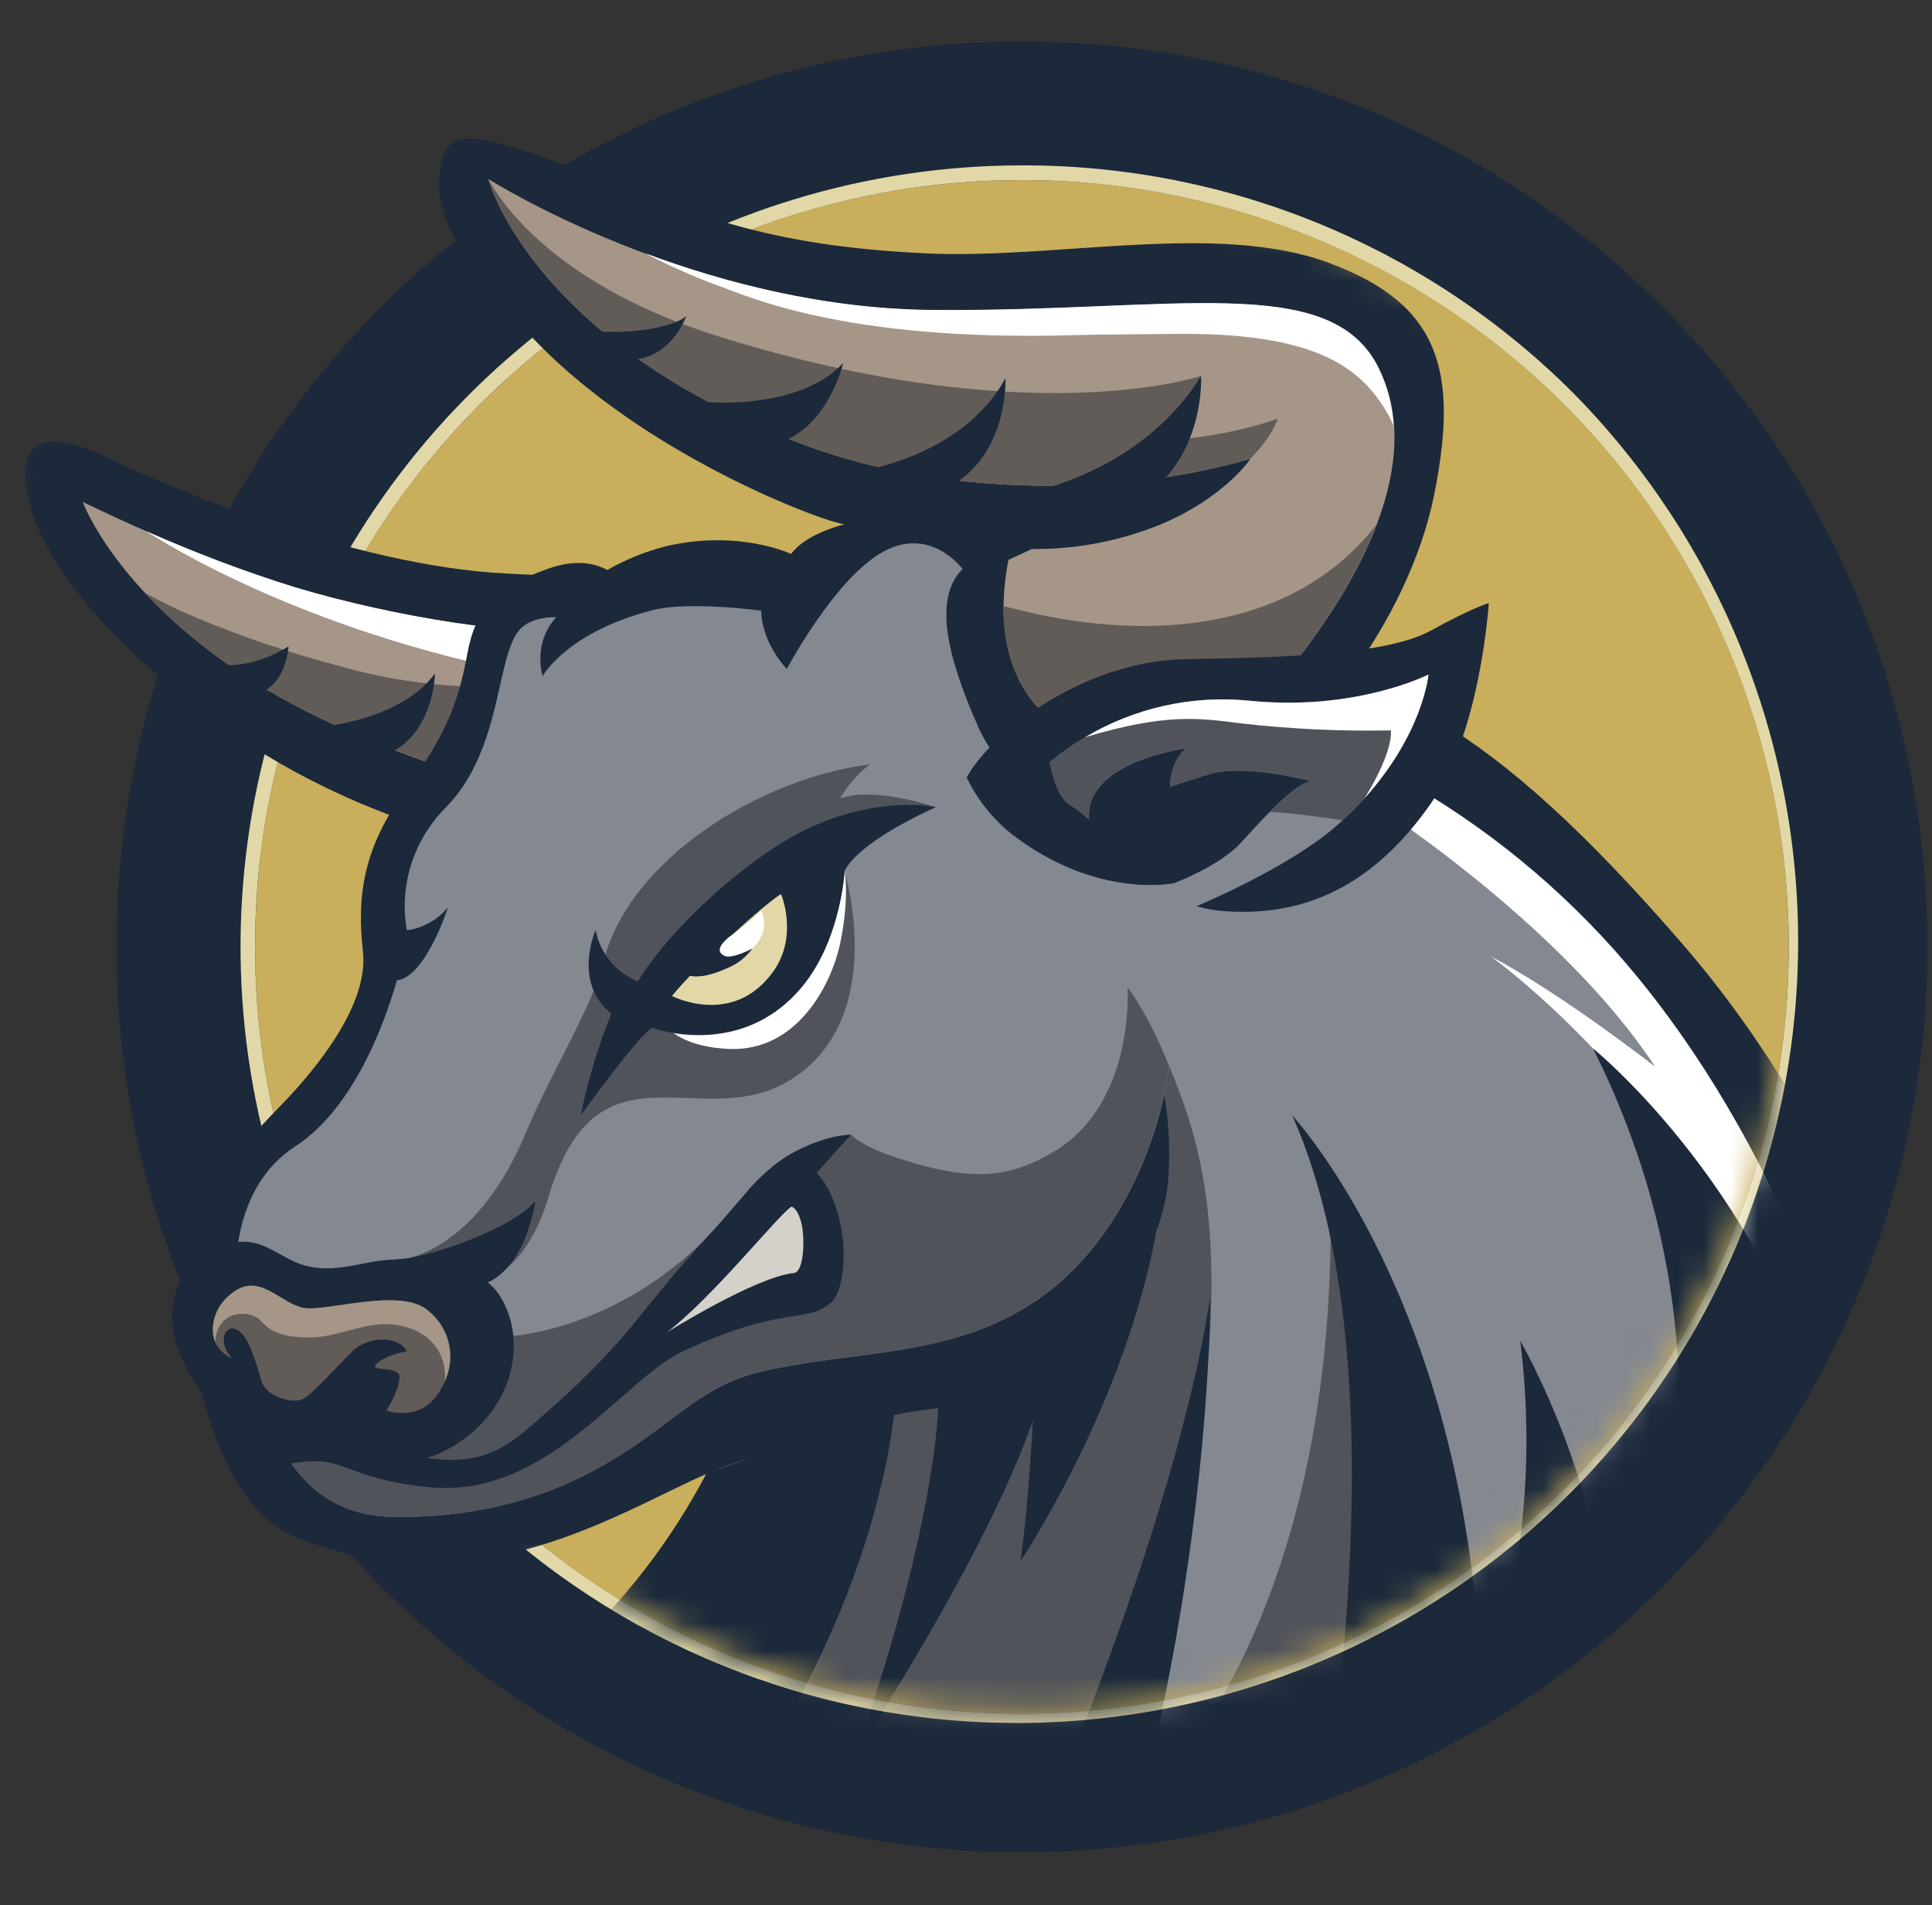 <svg width="72" height="71" viewBox="0 0 72 71" fill="none" xmlns="http://www.w3.org/2000/svg">
<rect x="0" y="0" width="72" height="71" fill="#333333" stroke="none"/>
<g clip-path="url(#clip0_6_264)">
<path d="M61.946 59.144C75.124 45.967 75.124 24.603 61.946 11.426C48.768 -1.751 27.402 -1.751 14.224 11.426C1.046 24.603 1.046 45.967 14.224 59.144C27.402 72.321 48.768 72.321 61.946 59.144Z" fill="#1B293B"/>
<path d="M58.292 55.49C69.452 44.331 69.452 26.239 58.292 15.08C47.132 3.921 29.038 3.921 17.878 15.08C6.718 26.239 6.718 44.331 17.878 55.49C29.038 66.649 47.132 66.649 58.292 55.49Z" fill="#C9AE5B"/>
<path d="M38.084 6.71C43.736 6.71 49.262 8.386 53.962 11.526C58.661 14.666 62.324 19.128 64.487 24.35C66.65 29.572 67.216 35.317 66.114 40.861C65.011 46.404 62.289 51.495 58.292 55.492C54.295 59.488 49.203 62.21 43.66 63.312C38.116 64.415 32.37 63.849 27.148 61.686C21.925 59.524 17.462 55.861 14.322 51.162C11.182 46.462 9.506 40.938 9.506 35.286C9.505 31.533 10.244 27.817 11.681 24.35C13.117 20.883 15.222 17.733 17.875 15.079C20.529 12.425 23.68 10.32 27.147 8.884C30.615 7.448 34.331 6.709 38.084 6.71ZM38.084 6.163C32.325 6.164 26.695 7.872 21.906 11.072C17.118 14.271 13.385 18.819 11.181 24.139C8.977 29.46 8.4 35.314 9.523 40.962C10.646 46.611 13.419 51.799 17.491 55.872C22.969 61.248 30.349 64.244 38.025 64.208C45.701 64.172 53.052 61.107 58.48 55.68C63.909 50.253 66.975 42.903 67.011 35.228C67.048 27.552 64.053 20.173 58.678 14.694C55.98 11.981 52.77 9.83 49.236 8.366C45.701 6.902 41.91 6.153 38.084 6.163Z" fill="#E2D8A7"/>
<mask id="mask0_6_264" style="mask-type:luminance" maskUnits="userSpaceOnUse" x="0" y="4" width="67" height="60">
<path d="M66.661 35.286C66.657 40.607 65.168 45.821 62.361 50.342C59.554 54.863 55.54 58.511 50.773 60.875C46.005 63.239 40.672 64.225 35.374 63.723C30.076 63.221 25.023 61.251 20.785 58.033C20.785 58.033 13.259 62.989 9.147 59.59C-0.364 51.726 0.182 25.255 0.182 19.177C0.182 10.845 8.244 5.297 16.389 4.312C23.673 3.432 30.634 6.71 38.084 6.71C41.837 6.71 45.553 7.449 49.02 8.885C52.488 10.321 55.638 12.426 58.292 15.079C60.945 17.733 63.05 20.883 64.486 24.35C65.922 27.817 66.661 31.533 66.661 35.286Z" fill="white"/>
</mask>
<g mask="url(#mask0_6_264)">
<path d="M27.253 52.909C27.253 52.909 24.496 60.429 17.726 63.86C17.726 63.86 22.209 71.529 39.43 73.328C56.651 75.127 66.515 59.819 71.508 51.267C71.508 51.267 69.019 42.492 62.74 35.224C55.423 26.753 51.397 25.027 45.401 24.157L27.253 52.909Z" fill="#1B293B"/>
<path d="M68.719 51.251C68.719 51.251 68.291 52.014 67.489 53.241C64.865 57.256 58.244 66.254 49.434 69.865C47.622 70.632 45.696 71.096 43.733 71.24C27.746 72.277 23.649 65.276 23.649 65.276C23.649 65.276 28.786 58.827 29.637 53.731C29.93 52.028 25.029 49.781 24.592 48.477C24.592 48.477 28.546 45.34 33.169 41.376C36.87 38.201 40.999 34.499 43.875 31.453C45.638 29.581 46.929 27.955 47.371 26.85C47.371 26.85 49.374 27.422 52.146 28.973C55.354 30.765 58.218 33.112 60.606 35.905C66.541 42.871 68.719 51.251 68.719 51.251Z" fill="#838891"/>
<path d="M68.719 51.251C68.719 51.251 68.291 52.014 67.489 53.241C64.621 42.085 55.555 35.639 55.555 35.639C58.208 37.032 61.682 39.754 61.682 39.754C58.119 34.326 50.867 29.739 50.867 29.739L52.142 28.98C55.35 30.772 58.214 33.119 60.602 35.912C66.541 42.871 68.719 51.251 68.719 51.251Z" fill="white"/>
<path d="M49.432 69.872C47.62 70.639 45.694 71.103 43.731 71.247C27.744 72.285 24.835 64.666 24.835 64.666C24.835 64.666 28.205 61.127 29.056 53.716C27.144 55.149 19.84 56.582 14.704 56.531C10.762 56.487 10.041 52.822 9.424 51.362C9.189 50.764 9.021 50.142 8.923 49.508L13.81 47.041C16.515 47.207 18.873 45.009 19.627 42.161C20.381 39.313 21.036 36.979 22.983 33.62C22.983 33.62 23.611 34.53 23.46 35.007C23.298 35.524 23.746 36.212 24.663 35.036C25.741 33.651 29.17 29.027 31.873 28.254C31.791 28.303 31.312 29.754 31.312 29.754C32.605 29.291 34.859 30.076 34.859 30.076C32.654 30.453 31.352 32.276 31.776 32.279C31.776 32.279 32.831 35.4 31.572 37.764C30.006 40.703 23.593 41.418 21.295 43.536C18.869 45.774 17.197 47.381 17.206 48.39C17.216 49.399 18.973 49.796 18.973 49.796C18.973 49.796 22.72 49.652 26.2 46.271C29.68 42.889 31.712 42.287 31.712 42.287C31.712 42.287 32.21 42.527 33.419 43.146C35.092 43.993 37.496 43.447 39.166 42.452C42.094 40.708 42.039 37.039 42.021 36.79C42.072 36.857 42.826 37.846 43.574 39.725C44.958 43.195 47.134 48.443 41.331 68.426C41.331 68.426 49.771 62.523 49.591 44.954C49.591 44.954 53.61 61.429 49.432 69.872Z" fill="#50535A"/>
<path d="M20.675 32.012C18.822 31.671 12.8 30.69 7.22 26.276C1.641 21.863 1.093 19.009 0.969 18.073C0.728 16.424 1.763 15.967 3.995 17.054C6.017 18.037 13.04 21.083 18.864 21.373C24.76 21.664 25.601 21.542 25.578 24.832C25.554 28.123 25.199 31.752 23.442 32.269C21.684 32.786 20.675 32.012 20.675 32.012Z" fill="#1B293B"/>
<path d="M21.04 23.445C19.441 23.7 14.837 23.041 10.99 21.883C7.142 20.725 3.083 18.703 3.083 18.703C3.083 18.703 4.248 21.954 9.038 25.133C13.827 28.312 20.73 29.807 20.73 29.807L21.04 23.445Z" fill="#A59688"/>
<path d="M20.941 25.355L21.034 23.445C19.435 23.7 14.832 23.041 10.984 21.883C9.099 21.293 7.248 20.595 5.443 19.792C5.904 20.093 11.654 23.822 20.941 25.355Z" fill="white"/>
<path d="M18.507 25.592C16.509 25.625 14.518 25.36 12.598 24.807C10.834 24.341 9.103 23.758 7.417 23.062C6.733 22.778 6.065 22.458 5.414 22.105C6.499 23.251 7.715 24.266 9.038 25.127C13.827 28.306 20.73 29.801 20.73 29.801L20.941 25.355C20.136 25.485 19.322 25.564 18.507 25.592Z" fill="#625C58"/>
<path d="M42.014 36.781L52.916 29.861L37.372 19.767C34.735 18.729 30.531 19.221 29.482 20.644C29.482 20.644 27.553 19.725 24.831 20.353C24.061 20.548 23.321 20.847 22.631 21.242C22.196 21.003 21.479 20.817 20.413 21.198C18.49 21.883 17.733 22.638 17.414 24.373C17.095 26.109 16.658 27.349 15.096 29.472C13.534 31.595 13.293 33.412 13.526 35.455C13.759 37.498 11.654 39.932 10.718 40.932C9.782 41.932 7.441 44.053 7.104 47.028C6.767 50.003 7.956 56.043 10.957 57.258C18.223 60.196 23.802 55.77 27.164 54.592C30.525 53.414 32.978 52.551 35.915 52.407C38.853 52.263 43.276 47.933 43.545 43.849C43.706 41.396 43.175 38.947 42.014 36.781Z" fill="#1B293B"/>
<path d="M35.549 20.49C34.213 22.232 34.499 24.909 36.722 27.611C38.945 30.313 42.526 29.026 45.541 28.734C48.557 28.443 52.499 23.124 53.441 18.467C54.382 13.809 53.657 11.313 49.494 9.785C45.332 8.257 39.37 9.669 34.531 9.443C27.841 9.133 25.392 7.677 21.114 6.165C17.96 5.045 16.744 4.685 16.454 6.029C16.165 7.372 16.347 9.026 20.069 12.819C24.017 16.841 30.003 19.175 31.215 19.483C32.428 19.791 35.549 20.49 35.549 20.49Z" fill="#1B293B"/>
<path d="M43.667 38.042C43.687 38.605 43.656 39.168 43.574 39.725C43.21 42.498 41.753 46.118 39 48.194C35.628 50.724 31.816 50.238 28.14 51.174C26.788 51.522 25.805 52.292 24.702 53.117C22.791 54.55 19.84 56.577 14.704 56.531C10.762 56.487 10.041 52.822 9.424 51.362C9.189 50.764 9.021 50.142 8.923 49.508C8.57 47.363 8.67 44.239 10.999 42.724C14.204 40.635 15.196 34.861 15.196 34.861C15.015 34.007 15.051 33.121 15.302 32.285C15.552 31.448 16.009 30.688 16.631 30.075C18.789 27.853 18.452 24.302 19.439 23.392C19.911 22.953 20.732 23.001 20.732 23.001C19.836 23.966 20.22 25.197 20.22 25.197C20.22 25.197 21.131 23.545 24.343 22.733C25.694 22.392 28.369 22.757 28.369 22.757C28.384 23.969 29.322 24.929 29.322 24.929C29.322 24.929 31.095 21.584 32.887 20.575C34.679 19.567 35.873 21.205 35.873 21.205C34.764 22.298 35.307 24.517 36.485 27.152C37.663 29.787 40.694 30.085 40.694 30.085C42.464 29.973 43.445 30.901 43.868 31.455C43.968 31.576 44.054 31.707 44.126 31.846C46.965 33.39 51.002 33.163 51.002 33.163C49.236 35.945 43.667 38.042 43.667 38.042Z" fill="#838891"/>
<path d="M42.021 36.79C42.039 37.039 42.223 41.16 39.29 42.908C37.625 43.904 36.234 44.069 33.41 43.144C32.118 42.72 31.705 42.283 31.705 42.283C31.705 42.283 29.673 42.888 26.193 46.271C22.839 49.532 19.235 49.781 18.982 49.796C16.771 48.792 16.493 47.374 17.971 47.574C18.882 47.696 19.945 46.3 20.417 44.685C22.238 38.438 26.117 42.347 29.493 40.222C33.135 37.926 31.474 32.456 31.474 32.456C31.05 32.456 32.645 30.453 34.852 30.076C34.852 30.076 32.599 29.293 31.305 29.754C31.59 29.266 31.966 28.836 32.412 28.488C28.364 28.987 23.381 32.023 22.464 35.934C22.123 37.391 20.424 40.209 19.619 42.163C18.498 44.894 16.507 47.207 13.803 47.041L8.923 49.508C9.019 50.142 9.184 50.764 9.416 51.362C10.041 52.818 10.762 56.487 14.697 56.531C19.832 56.582 22.784 54.55 24.694 53.117C25.798 52.292 26.781 51.522 28.132 51.174C31.809 50.238 35.62 50.724 38.993 48.193C41.75 46.118 43.194 42.498 43.567 39.725C42.826 37.846 42.065 36.857 42.021 36.79Z" fill="#50535A"/>
<path d="M27.635 33.574C24.549 36.378 25.153 35.87 24.676 38.055C24.676 38.055 25.122 38.993 27.151 39.089C29.673 39.209 30.975 36.748 31.316 35.133C31.68 33.374 31.54 31.926 31.146 31.309C29.856 31.86 28.669 32.626 27.635 33.574Z" fill="white"/>
<path d="M22.196 34.665C22.196 34.665 21.32 36.613 22.784 37.769C22.29 38.999 21.907 40.271 21.641 41.569C21.641 41.569 23.762 38.616 24.299 38.303C24.299 38.303 27.63 39.539 29.917 36.742C31.343 34.998 31.481 32.456 31.481 32.456C31.481 32.456 31.796 31.482 34.876 30.08C34.876 30.08 31.895 29.413 28.491 31.832C25.088 34.25 23.767 36.58 23.767 36.58C23.368 36.415 23.015 36.154 22.741 35.82C22.467 35.486 22.28 35.089 22.196 34.665Z" fill="#1B293B"/>
<path d="M25.042 37.117C26.009 35.921 28.562 33.63 29.101 33.321C29.112 33.294 29.764 34.883 28.819 36.202C27.315 38.301 25.042 37.117 25.042 37.117Z" fill="#E2D8A7"/>
<path d="M28.367 33.935C28.615 34.459 28.451 35.094 27.821 35.513C27.191 35.932 26 35.921 26 35.921C26.331 35.558 26.704 35.236 27.111 34.96C27.561 34.658 27.981 34.315 28.367 33.935Z" fill="white"/>
<path d="M27.12 34.96C26.756 35.284 26.732 35.495 27.007 35.623C27.282 35.75 28.038 35.349 28.038 35.349C27.802 35.676 27.478 35.928 27.104 36.078C25.845 36.649 25.501 36.26 25.501 36.26C25.631 35.885 25.882 35.565 26.215 35.349C26.779 34.972 27.12 34.96 27.12 34.96Z" fill="#1B293B"/>
<path d="M48.245 24.71C45.92 27.642 42.027 28.308 40.036 27.358C38.046 26.407 36.941 24.157 37.583 20.863L38.448 20.46C40.12 20.478 41.777 20.156 43.321 19.515C45.539 18.57 46.521 17.227 46.599 17.099C46.599 17.099 46.577 17.099 46.561 17.112C44.384 17.719 42.139 18.051 39.88 18.099C36.442 18.165 32.996 17.724 29.848 16.533C22.2 13.62 19.435 9.432 18.558 7.578C18.414 7.284 18.292 6.98 18.194 6.668C18.376 6.781 25.869 11.484 34.764 11.557C43.762 11.63 49.573 10.124 51.37 13.685C53.167 17.247 50.562 21.777 48.245 24.71Z" fill="#A59688"/>
<path d="M34.755 11.55C30.704 11.517 26.951 10.521 24.037 9.435C24.904 9.889 25.799 10.288 26.716 10.628C27.734 10.978 31.365 12.739 39.976 12.491C41.06 12.46 42.589 12.46 43.675 12.444C49.157 12.365 50.776 13.76 51.752 15.482C51.82 15.606 51.881 15.733 51.934 15.863C51.892 15.103 51.695 14.359 51.355 13.678C49.564 10.117 43.753 11.622 34.755 11.55Z" fill="white"/>
<path d="M37.654 22.649C37.567 22.627 37.472 22.609 37.39 22.591C37.381 24.942 38.395 26.597 40.013 27.354C42.016 28.305 45.911 27.642 48.24 24.709C49.374 23.277 50.567 21.462 51.286 19.565C48.074 23.671 42.476 23.922 37.654 22.649Z" fill="#625C58"/>
<path d="M11.623 47.221C10.197 46.97 9.715 45.613 7.721 46.675C6.579 47.278 5.916 48.965 6.887 50.85C7.858 52.735 8.792 53.325 10.68 53.885C12.568 54.446 15.041 55.16 17.114 53.751C19.186 52.341 19.619 49.96 18.671 48.357C17.722 46.755 14.847 46.837 13.876 47.025C12.905 47.212 12.337 47.341 11.623 47.221Z" fill="#1B293B"/>
<path d="M8.655 50.619C8.109 50.073 8.34 49.344 8.808 49.543C9.276 49.741 9.553 50.841 9.744 51.464C9.935 52.086 10.96 52.327 11.312 52.125C11.663 51.922 12.434 51.059 13.087 50.398C13.741 49.737 14.808 49.827 15.112 50.278C15.416 50.73 15.209 50.355 15.209 50.355C15.209 50.355 14.417 50.462 14.043 50.817C13.67 51.172 14.954 50.826 14.89 51.38C14.826 51.933 14.4 52.562 14.4 52.562C14.4 52.562 15.566 53.01 16.294 51.983C17.023 50.956 16.962 49.692 15.943 48.827C14.923 47.962 12.159 48.887 11.317 48.736C10.476 48.585 9.726 47.476 8.777 48.093C7.828 48.711 7.801 49.75 8.096 50.158C8.23 50.366 8.425 50.527 8.655 50.619Z" fill="#625C58"/>
<path d="M9.564 49.093C9.893 49.29 9.97 49.859 11.609 49.843C12.454 49.834 13.515 49.33 14.371 49.344C15.77 49.37 16.675 50.238 16.58 51.467C16.786 51.02 16.835 50.517 16.719 50.039C16.604 49.561 16.33 49.136 15.943 48.833C14.921 47.966 12.159 48.893 11.317 48.742C10.476 48.59 9.726 47.481 8.777 48.099C7.923 48.645 7.819 49.544 8.02 50.016C8.082 48.883 9.105 48.822 9.564 49.093Z" fill="#A59688"/>
<path d="M8.526 52.638C9.546 53.731 10.036 53.607 10.999 53.592C12.18 53.584 13.357 53.73 14.501 54.026C17.094 54.728 18.268 54.441 19.65 53.255C20.971 52.125 22.369 50.888 23.838 49.058C25.827 46.573 26.501 45.985 27.164 45.189C28.003 44.184 28.945 43.27 29.648 43.285C30.083 43.295 30.54 43.72 30.849 44.288C31.7 45.854 31.538 48.082 30.955 48.558C29.99 49.346 29.221 48.607 25.445 50.36C23.218 51.393 20.381 55.861 15.995 55.422C12.789 55.102 12.9 54.215 11.041 54.512C10.112 54.661 9.038 54.047 8.646 53.543C8.255 53.039 8.526 52.638 8.526 52.638Z" fill="#1B293B"/>
<path d="M27.559 44.758C27.559 44.758 28.436 43.518 29.682 42.886C30.928 42.254 31.716 42.287 31.716 42.287C31.716 42.287 29.897 44.246 29.274 45.156L27.559 44.758Z" fill="#1B293B"/>
<path d="M20.133 63.86C20.133 63.86 23.096 66.8 26.845 67.924C26.845 67.924 32.616 60.662 33.417 51.846L28.904 53.472C28.904 53.472 25.288 61.247 20.133 63.86Z" fill="#1B293B"/>
<path d="M34.99 51.608C34.99 51.608 35.234 55.735 31.916 65.302C31.916 65.302 36.711 58.071 38.492 52.935C38.492 52.935 38.332 56.085 38.033 58.173C38.033 58.173 43.066 50.697 43.42 43.077C43.42 43.077 42.853 45.99 39.514 49.086C38.206 50.244 36.663 51.105 34.99 51.608Z" fill="#1B293B"/>
<path d="M36.026 28.977C36.793 27.483 40.238 24.625 44.197 24.563C48.156 24.501 51.743 24.37 53.32 23.501C54.897 22.633 55.482 22.476 55.482 22.476C55.482 22.476 55.189 27.27 53.324 29.942C51.459 32.613 49.185 33.975 46.351 33.98C43.518 33.986 43.791 32.906 43.791 32.906C43.791 32.906 40.892 33.552 37.682 31.067C36.983 30.5 36.418 29.787 36.026 28.977Z" fill="#1B293B"/>
<path d="M50.867 29.734C50.598 30.029 50.296 30.34 49.957 30.644C47.994 32.436 44.121 33.967 44.121 33.967L42.755 33.263C42.755 33.263 45.208 32.563 46.293 31.353C47.378 30.142 48.364 29.168 48.857 29.111C48.857 29.111 46.371 28.43 44.995 28.869L43.613 29.315C43.605 29.052 43.65 28.79 43.748 28.546C43.845 28.301 43.991 28.079 44.177 27.893C44.177 27.893 40.395 28.383 40.588 30.548C40.384 30.351 40.16 30.176 39.92 30.025C39.621 29.854 39.306 29.415 39.124 28.403C40.149 27.548 41.334 26.906 42.61 26.513C43.886 26.12 45.227 25.985 46.555 26.116C50.523 26.522 53.231 25.142 53.231 25.142C53.231 25.142 53.051 27.292 50.867 29.734Z" fill="#838891"/>
<path d="M39.92 30.022C40.16 30.172 40.384 30.348 40.588 30.544C40.395 28.379 44.177 27.89 44.177 27.89C43.991 28.075 43.845 28.297 43.748 28.542C43.65 28.787 43.605 29.049 43.613 29.312L44.997 28.869C46.373 28.43 48.859 29.111 48.859 29.111C48.531 29.151 47.983 29.607 47.331 30.257C47.664 30.277 47.998 30.302 48.329 30.338C48.899 30.404 49.469 30.488 50.037 30.57C50.341 30.289 50.62 30.005 50.867 29.734C53.053 27.292 53.235 25.138 53.235 25.138C53.235 25.138 50.527 26.518 46.559 26.112C45.23 25.982 43.888 26.118 42.611 26.511C41.334 26.905 40.149 27.549 39.124 28.405C39.306 29.412 39.621 29.851 39.92 30.022Z" fill="#50535A"/>
<path d="M47.617 15.608C47.617 15.608 47.4 16.316 46.57 17.112C44.39 17.72 42.142 18.052 39.88 18.099C36.442 18.165 32.996 17.724 29.848 16.533C22.2 13.62 19.435 9.432 18.558 7.578C18.414 7.284 18.292 6.98 18.194 6.668C18.335 6.91 20.089 10.433 26.73 12.52C38.385 16.18 44.758 14.009 44.758 14.009C44.758 14.009 44.146 15.488 42.992 16.426C44.565 16.383 46.124 16.107 47.617 15.608Z" fill="#625C58"/>
<path d="M24.851 49.654C26.581 48.33 29.014 45.262 29.494 44.969C29.494 44.969 29.711 44.989 29.859 45.555C30.006 46.121 29.972 47.403 29.582 47.441C28.169 47.58 24.851 49.654 24.851 49.654Z" fill="#D3D1CA"/>
<path d="M14.626 33.188C14.606 34.386 14.717 34.847 15.517 34.594C15.979 34.457 16.389 34.185 16.695 33.813C16.695 33.813 15.744 36.799 14.553 36.52C13.362 36.242 14.626 33.188 14.626 33.188Z" fill="#1B293B"/>
<path d="M14.817 46.924C15.659 46.941 18.945 45.899 19.949 44.77C19.949 44.77 19.528 47.926 17.414 47.959C15.3 47.991 14.817 46.924 14.817 46.924Z" fill="#1B293B"/>
<path d="M48.668 71.232C48.668 71.232 52.838 52.034 48.158 41.569C48.158 41.569 56.815 50.821 54.946 69.539L48.668 71.232Z" fill="#1B293B"/>
<path d="M50.867 29.734C53.053 27.292 53.235 25.138 53.235 25.138C53.235 25.138 50.527 26.518 46.559 26.112C44.426 25.899 42.282 26.375 40.441 27.473C43.481 26.562 44.703 26.764 46.268 26.959C48.115 27.17 49.974 27.257 51.833 27.219C51.833 27.219 51.967 27.93 50.878 29.707C50.878 29.714 50.869 29.727 50.867 29.734Z" fill="white"/>
<path d="M53.466 67.299C53.466 67.299 57.933 60.256 56.656 49.967C56.656 49.967 60.298 56.229 59.991 62.869C60.632 60.202 61.418 57.571 62.345 54.989C62.345 54.989 63.76 47.84 59.368 39.073C59.368 39.073 66.14 44.552 68.243 53.836C68.243 53.836 61.107 67.838 53.814 69.328L53.466 67.299Z" fill="#1B293B"/>
<path d="M36.931 72.531C36.931 72.531 43.567 58.266 45.1 48.348C45.1 48.348 45.182 59.53 41.049 72.314L36.931 72.531Z" fill="#1B293B"/>
<path d="M26.386 14.987C28.058 15.084 30.261 14.787 31.421 13.53C31.421 13.53 30.775 16.364 28.466 16.626C26.796 16.834 26.386 14.987 26.386 14.987Z" fill="#1B293B"/>
<path d="M11.387 27.143C13.058 27.037 15.211 26.478 16.21 25.095C16.21 25.095 16.19 27.737 13.932 28.283C12.297 28.678 11.387 27.143 11.387 27.143Z" fill="#1B293B"/>
<path d="M7.177 24.745C8.389 24.814 9.322 24.947 10.753 24.091C10.753 24.091 10.656 25.925 9.134 25.912C7.914 25.898 7.177 24.745 7.177 24.745Z" fill="#1B293B"/>
<path d="M21.229 12.249C23.529 12.596 25.192 12.129 25.576 11.783C25.576 11.783 24.993 13.401 23.503 13.396C23.062 13.389 22.628 13.283 22.234 13.084C21.84 12.885 21.497 12.6 21.229 12.249Z" fill="#1B293B"/>
<path d="M32.678 17.425C35.568 16.684 36.928 15.122 37.469 14.091C37.469 14.091 37.605 16.722 35.6 18.008C33.967 19.057 32.678 17.425 32.678 17.425Z" fill="#1B293B"/>
<path d="M38.423 18.352C42.174 17.409 44.033 15.224 44.76 14.009C44.76 14.009 44.953 17.165 42.331 18.716C40.197 19.982 38.423 18.352 38.423 18.352Z" fill="#1B293B"/>
</g>
</g>
<defs>
<clipPath id="clip0_6_264">
<rect width="72" height="70.57" fill="white"/>
</clipPath>
</defs>
</svg>
